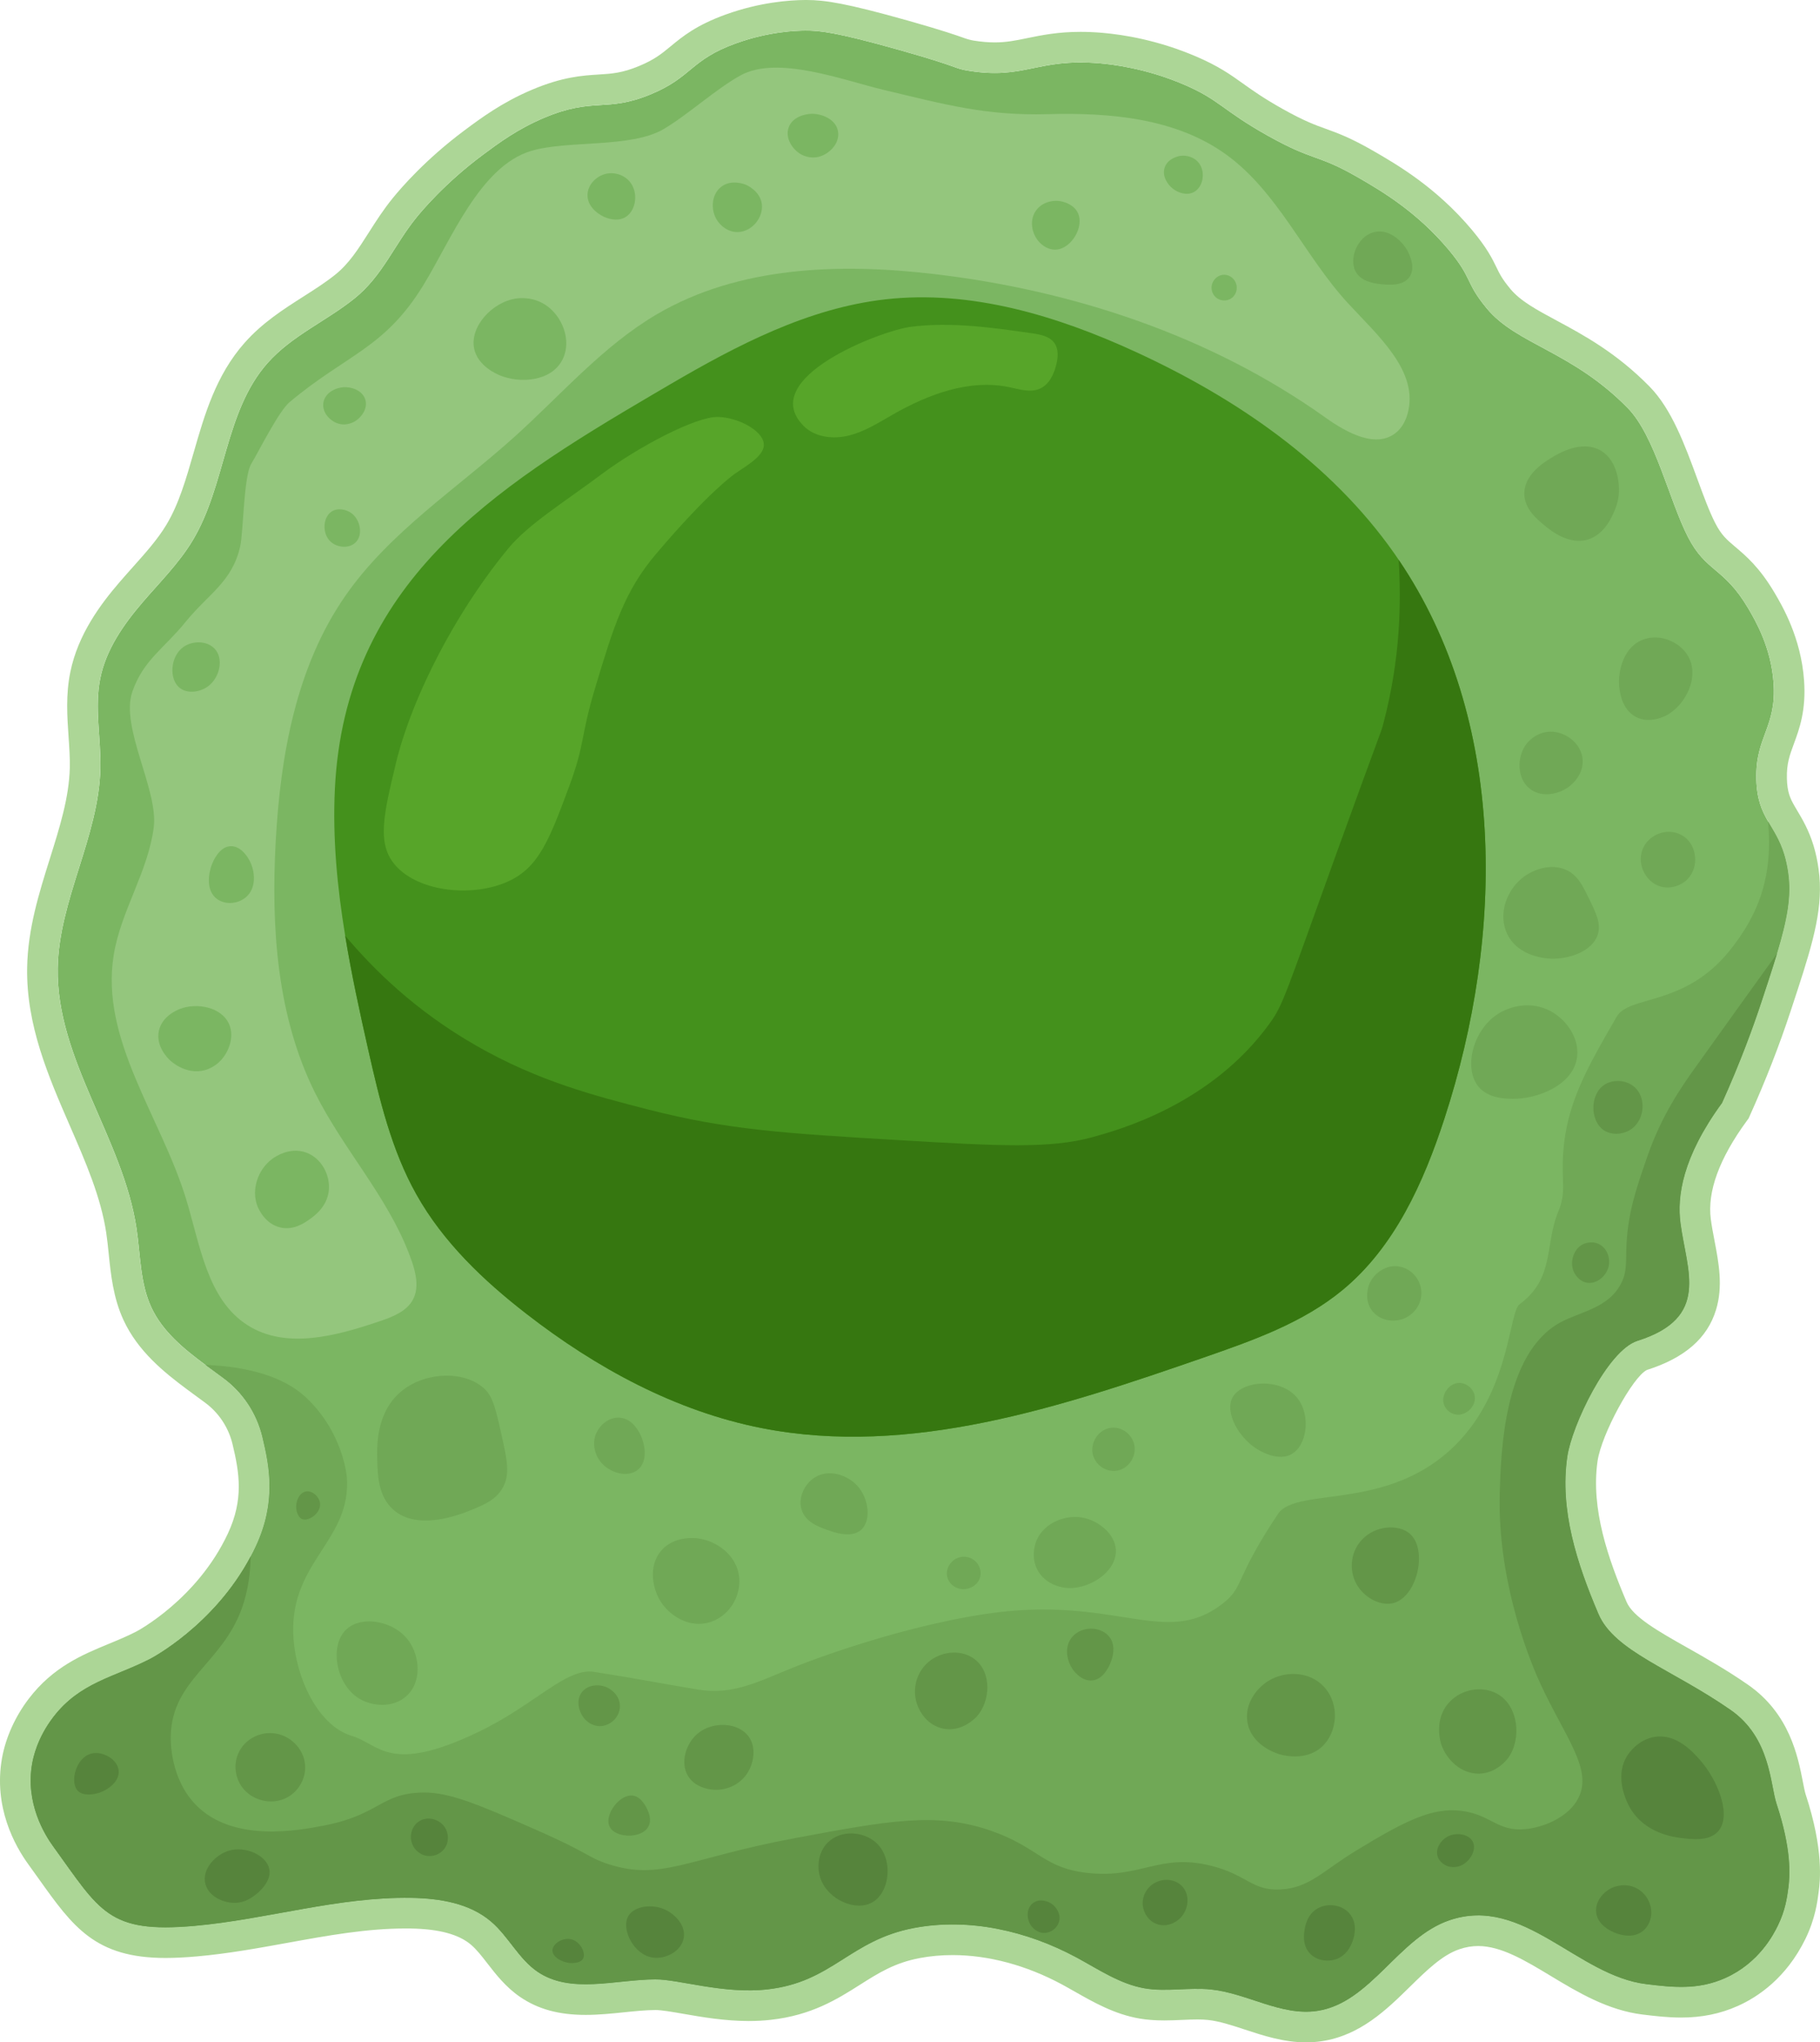 <?xml version="1.0" encoding="UTF-8"?>
<svg id="Capa_2" xmlns="http://www.w3.org/2000/svg" viewBox="0 0 450.372 505.226">
  <defs>
    <style>
      .cls-1 {
        fill: #44911c;
      }

      .cls-2 {
        fill: #639648;
      }

      .cls-3 {
        fill: #367710;
      }

      .cls-4 {
        fill: #57a529;
      }

      .cls-5 {
        fill: #acd696;
      }

      .cls-6 {
        fill: #94c67d;
      }

      .cls-7 {
        fill: #56843c;
      }

      .cls-8 {
        fill: #70a856;
      }

      .cls-9 {
        fill: #7bb662;
      }
    </style>
  </defs>
  <g id="Capa_1-2" data-name="Capa_1">
    <g>
      <g>
        <g>
          <g>
            <path class="cls-9" d="M442.544,467.01c-.3,2.335-.74,5.549-2.601,9.353-1.087,2.208-4.67,9.237-13.017,12.959-6.809,3.052-13.168,2.277-19.514,1.514-17.191-2.081-30.416-21.988-48.67-15.826-12.751,4.301-19.526,20.485-32.82,22.451-8.902,1.318-17.306-4.37-26.242-5.306-5.457-.567-11.006.636-16.404-.277-6.139-1.052-11.457-4.717-16.936-7.665-12.196-6.555-26.485-9.826-40.103-7.283-16.012,3.006-20.173,13.41-36.358,15.202-10.855,1.214-21.873-2.497-27.711-2.474-9.965.046-21.006,3.699-29.213-1.931-4.624-3.179-7.133-8.682-11.399-12.335-5.329-4.59-12.774-5.78-19.803-5.896-18.162-.289-35.653,5.318-53.629,6.925-21.445,1.907-23.352-3.642-34.971-19.665-2.092-2.879-6.948-10.694-5.202-20.508.266-1.491,1.26-6.3,5.202-11.457,6.647-8.705,15.167-9.873,24.069-14.474,0,0,17.225-8.925,26.023-27.745,5.158-11.037,3.403-19.826,1.66-27.088-1.408-5.864-4.834-11.053-9.698-14.618-.319-.233-.629-.462-.933-.686-1.145-.844-2.3-1.688-3.457-2.543-5.353-3.977-10.589-8.243-13.364-14.22-2.809-6.046-2.682-12.971-3.676-19.56-3.353-22.3-19.873-41.791-19.491-64.358.289-16.89,10.15-32.496,10.555-49.387.173-7.457-1.514-15.029-.023-22.335,1.445-7.121,5.769-13.318,10.508-18.832,4.243-4.948,8.936-9.595,12.312-15.191,8.266-13.699,7.942-31.919,18.543-43.919,6.012-6.798,14.531-10.381,21.514-15.988,6.971-5.584,9.85-13.283,15.364-20.058,1.191-1.468,6.971-8.439,16.335-15.422,4.104-3.052,8.659-6.428,15.179-9.191,12.381-5.248,15.329-1.248,26.439-5.838,10.335-4.277,9.723-8.508,21.133-12.624,8.231-2.971,15.156-3.133,17.063-3.144,3.422-.035,7.457.312,23.364,4.798,15.641,4.416,13.271,4.532,17.248,5.156,13.78,2.196,16.809-3.156,32.208-1.873,3.006.254,11.387,1.179,20.936,5.26,8.867,3.792,9.445,6.312,20.751,12.647,11.665,6.532,12.046,4.381,22.462,10.393,5.734,3.318,14.416,8.428,22.277,17.792,6.092,7.283,4.023,7.977,9.468,14.555,7.422,8.948,21.047,10.543,34.873,24.63,6.77,6.898,10.259,22.861,14.906,31.902,4.486,8.751,8.844,7.422,14.879,17.607,1.873,3.179,5.676,9.734,6.3,18.416.798,11.133-4.508,13.271-4.266,23.861.116,5.006,1.376,7.803,2.89,10.439,1.364,2.37,2.925,4.613,4.035,8.243.405,1.353.751,2.879.994,4.67.994,7.098-.879,14.127-4.879,26.404-.532,1.619-1.098,3.341-1.699,5.168-2.127,6.474-5.295,15.144-9.826,25.202-9.861,13.491-11.144,23.191-10.277,29.745,1.549,11.826,7.445,23.387-10.647,29.109-7.422,2.358-16.242,20.948-17.364,28.647-1.908,13.202,2.358,26.358,7.711,38.913,3.942,9.225,17.977,13.526,32.682,23.722,9.919,6.89,9.792,18.404,11.387,23.225,3.711,11.26,3.341,17.561,2.925,20.809Z"/>
            <path class="cls-5" d="M199.602,7.568c3.352,0,7.669.486,22.968,4.8,15.641,4.416,13.271,4.532,17.248,5.156,2.396.382,4.467.536,6.335.536,7.696,0,11.938-2.61,21.228-2.61,1.421,0,2.957.061,4.644.202,3.006.254,11.387,1.179,20.936,5.26,8.867,3.792,9.445,6.312,20.751,12.647,11.665,6.532,12.046,4.381,22.462,10.393,5.734,3.318,14.416,8.428,22.277,17.792,6.092,7.283,4.023,7.977,9.468,14.555,7.422,8.948,21.047,10.543,34.873,24.63,6.77,6.898,10.259,22.861,14.906,31.902,4.486,8.751,8.844,7.422,14.879,17.607,1.873,3.179,5.676,9.734,6.3,18.416.798,11.133-4.508,13.271-4.266,23.861.116,5.006,1.376,7.803,2.89,10.439,1.364,2.37,2.925,4.613,4.035,8.243.405,1.353.751,2.879.994,4.67.994,7.098-.879,14.127-4.879,26.404-.532,1.619-1.098,3.341-1.699,5.168-2.127,6.474-5.295,15.144-9.826,25.202-9.861,13.491-11.144,23.191-10.277,29.745,1.549,11.826,7.445,23.387-10.648,29.109-7.422,2.358-16.242,20.948-17.364,28.647-1.908,13.202,2.358,26.358,7.711,38.913,3.942,9.226,17.977,13.526,32.682,23.722,9.919,6.89,9.792,18.404,11.387,23.225,3.711,11.26,3.341,17.561,2.925,20.809-.3,2.335-.74,5.549-2.601,9.353-1.087,2.208-4.67,9.237-13.017,12.959-3.752,1.682-7.368,2.202-10.921,2.202-2.893,0-5.744-.345-8.594-.687-14.902-1.804-26.826-17.004-41.627-17.005-2.273-0-4.612.358-7.043,1.178-12.751,4.301-19.526,20.485-32.82,22.451-.916.136-1.828.197-2.734.197-7.904,0-15.491-4.663-23.508-5.503-1.131-.117-2.267-.159-3.404-.159-2.721,0-5.452.237-8.164.237-1.622,0-3.236-.085-4.837-.356-6.138-1.052-11.457-4.717-16.936-7.665-9.388-5.045-20.017-8.146-30.625-8.146-3.174-0-6.343.277-9.479.863-16.012,3.006-20.173,13.41-36.358,15.202-1.526.171-3.057.244-4.575.244-9.243,0-18.055-2.717-23.081-2.718-.019,0-.036,0-.055 0-5.64.026-11.625,1.208-17.245,1.208-4.31,0-8.406-.695-11.968-3.138-4.624-3.179-7.133-8.682-11.399-12.335-5.329-4.59-12.774-5.78-19.803-5.896-.455-.007-.909-.011-1.363-.011-17.675-0-34.74,5.369-52.267,6.936-2.675.238-5.047.36-7.171.36-14.901,0-17.631-6-27.8-20.024-2.092-2.878-6.948-10.693-5.202-20.508.266-1.491,1.26-6.301,5.202-11.457,6.647-8.705,15.167-9.873,24.069-14.474,0,0,17.225-8.925,26.023-27.745,5.157-11.037,3.403-19.826,1.66-27.088-1.408-5.864-4.834-11.053-9.698-14.618-.319-.233-.629-.462-.933-.686-1.144-.844-2.3-1.688-3.457-2.543-5.353-3.977-10.589-8.243-13.364-14.22-2.809-6.046-2.682-12.971-3.676-19.56-3.353-22.3-19.873-41.791-19.491-64.358.289-16.89,10.15-32.497,10.555-49.387.173-7.457-1.514-15.029-.023-22.335,1.445-7.121,5.769-13.318,10.508-18.832,4.243-4.948,8.936-9.595,12.312-15.191,8.266-13.699,7.942-31.919,18.543-43.918,6.011-6.798,14.531-10.381,21.514-15.988,6.971-5.584,9.85-13.283,15.364-20.058,1.191-1.468,6.971-8.439,16.335-15.422,4.104-3.052,8.659-6.428,15.179-9.191,12.381-5.248,15.329-1.248,26.439-5.838,10.335-4.277,9.722-8.508,21.133-12.624,8.231-2.971,15.156-3.133,17.063-3.144.131-.001.263-.002.396-.002M199.602,0l-.473.003c-3.627.022-11.036.518-19.556,3.594-7.252,2.616-10.644,5.412-13.637,7.879-2.226,1.834-3.983,3.283-7.82,4.871-4.193,1.732-6.727,1.889-9.934,2.087-3.994.247-8.966.555-16.564,3.776-7.391,3.132-12.576,6.988-16.742,10.086-9.433,7.034-15.518,14.041-17.697,16.728-2.321,2.852-4.148,5.72-5.914,8.493-2.632,4.133-4.905,7.703-8.303,10.424-2.368,1.902-5.025,3.596-7.838,5.39-5.019,3.2-10.208,6.51-14.614,11.492-7.096,8.032-9.892,17.758-12.596,27.163-1.881,6.543-3.658,12.722-6.758,17.859-2.169,3.594-5.12,6.897-8.245,10.393-1.093,1.224-2.224,2.489-3.333,3.781-4.668,5.431-10.277,12.876-12.18,22.254-1.144,5.604-.779,10.921-.426,16.062.183,2.671.356,5.193.3,7.602-.175,7.323-2.485,14.675-4.93,22.459-2.685,8.547-5.461,17.385-5.625,26.974-.241,14.257,5.26,26.905,10.579,39.136,3.942,9.063,7.665,17.624,8.995,26.476.248,1.646.423,3.353.608,5.16.525,5.126,1.12,10.936,3.689,16.464,3.551,7.649,9.973,12.84,15.714,17.106.683.505,1.354.998,2.023,1.489l1.455,1.07c.303.224.623.46.951.7,3.4,2.492,5.819,6.143,6.812,10.28,1.704,7.099,2.793,13.664-1.157,22.118-7.619,16.3-22.498,24.152-22.648,24.229-2.223,1.149-4.461,2.073-6.832,3.052-6.452,2.663-13.764,5.682-19.771,13.549-3.374,4.413-5.732,9.642-6.638,14.721-2.151,12.096,3.169,21.662,6.532,26.287.942,1.299,1.824,2.535,2.657,3.703,8.353,11.706,13.872,19.44,31.264,19.44,2.329,0,4.894-.128,7.842-.39,7.616-.681,15.098-2.038,22.335-3.351,10.08-1.828,19.601-3.555,29.261-3.555.414,0,.828.003,1.242.01,7.042.116,11.945,1.445,14.985,4.063,1.345,1.152,2.631,2.809,3.991,4.564,2.128,2.744,4.539,5.854,8.059,8.273,4.448,3.051,9.612,4.47,16.256,4.47,3.228,0,6.408-.327,9.482-.643,2.766-.284,5.378-.553,7.798-.564,1.5,0,4.128.457,6.912.941,4.551.792,10.216,1.777,16.189,1.777,1.867,0,3.689-.098,5.415-.291,10.167-1.126,16.506-5.14,22.099-8.682,4.602-2.914,8.576-5.432,14.815-6.603,2.603-.486,5.324-.733,8.082-.733,8.874 0,18.224,2.505,27.042,7.244,1.059.57,2.122,1.175,3.249,1.815,4.604,2.618,9.822,5.585,15.992,6.643,1.878.318,3.816.464,6.115.464,1.519,0,2.986-.064,4.404-.126,1.318-.057,2.563-.112,3.76-.112.997,0,1.855.039,2.622.118,2.825.296,5.891,1.306,9.138,2.375,4.51,1.485,9.622,3.169,15.152,3.169,1.3,0,2.593-.094,3.842-.279,9.579-1.416,16.133-7.847,21.916-13.521,4.093-4.016,7.96-7.81,12.215-9.245,1.559-.526,3.071-.782,4.624-.782,5.697 0,11.652,3.592,17.957,7.395,6.611,3.987,14.104,8.507,22.761,9.555l.06.007c3.006.361,6.114.735,9.443.735,5.132,0,9.717-.937,14.016-2.864,5.007-2.233,11.984-6.918,16.712-16.523,2.453-5.013,2.994-9.217,3.317-11.729.327-2.55,1.32-10.298-3.243-24.144-.197-.596-.439-1.838-.673-3.039-1.231-6.314-3.291-16.883-13.584-24.033-5.316-3.686-10.491-6.611-15.057-9.191-7.187-4.062-13.394-7.57-14.983-11.289-4.511-10.58-8.893-23-7.18-34.856.961-6.599,8.711-20.873,12.228-22.537,9.334-2.966,14.924-7.823,17.076-14.843,1.79-5.837.687-11.614-.38-17.201-.349-1.827-.678-3.553-.899-5.241-.903-6.826,2.086-14.998,8.883-24.296l.466-.637.324-.72c3.897-8.649,7.301-17.38,10.117-25.949l1.699-5.168c3.956-12.143,6.451-20.768,5.184-29.816-.274-2.019-.68-3.924-1.238-5.79-1.195-3.91-2.778-6.566-4.049-8.701-.229-.384-.456-.764-.677-1.148-1.051-1.83-1.804-3.395-1.883-6.838-.083-3.63.675-5.682,1.724-8.523,1.362-3.687,3.057-8.275,2.524-15.704-.76-10.565-5.363-18.38-7.328-21.716-3.695-6.237-7.023-9.052-9.697-11.315-2.138-1.809-3.429-2.902-4.968-5.903-1.459-2.838-2.883-6.718-4.392-10.826-3.13-8.525-6.366-17.339-11.848-22.925-8.224-8.379-16.403-12.781-22.974-16.317-5.016-2.699-8.978-4.832-11.476-7.843-2.049-2.475-2.623-3.66-3.418-5.3-1.038-2.141-2.329-4.806-6.071-9.279-8.865-10.56-18.522-16.148-24.292-19.486-5.758-3.323-8.89-4.453-11.919-5.546-2.727-.984-5.302-1.913-10.635-4.899-4.757-2.665-7.449-4.59-9.825-6.287-3.107-2.22-6.042-4.318-11.648-6.715-9.341-3.992-17.812-5.381-23.274-5.843-1.822-.152-3.596-.228-5.282-.228-5.633 0-9.645.825-13.184,1.552-2.876.591-5.148,1.058-8.045,1.058-1.598,0-3.28-.144-5.144-.441q-1.116-.175-2.406-.635c-1.806-.644-5.168-1.843-13.978-4.33-15.158-4.274-20.489-5.085-25.024-5.085h0Z"/>
          </g>
          <path class="cls-8" d="M396.21,111.52c-4.781-2.905-10.782.786-12.38,1.768-1.705,1.049-6.662,4.098-6.632,8.843.023,3.71,3.081,6.255,4.864,7.737,1.513,1.259,6.186,5.148,11.054,3.537,3.985-1.318,5.769-5.55,6.411-7.074.347-.824,1.053-2.544,1.105-4.864.018-.779.069-7.22-4.421-9.948Z"/>
          <path class="cls-8" d="M417.552,162.003c-2.06-3.253-6.579-5.171-10.555-3.921-5.201,1.636-6.594,7.788-6.333,11.46.069.965.42,5.914,4.222,7.841,3.064,1.553,6.36.126,7.238-.302,4.912-2.393,8.743-9.846,5.428-15.079Z"/>
          <path class="cls-8" d="M390.288,261.263c.456-4.513-2.614-9.02-6.635-11.159-4.683-2.49-9.913-1.373-13.27.905-5.976,4.056-8.222,13.294-4.524,17.793,2.41,2.931,6.637,2.991,8.444,3.016,6.175.086,15.266-3.453,15.984-10.555Z"/>
          <path class="cls-8" d="M119.9,343.567c-4.779-4.504-14.25-4.298-20.206.302-6.71,5.182-6.44,13.996-6.333,17.491.113,3.693.269,8.792,3.921,12.063,6.191,5.547,17.077,1.045,19.603,0,2.97-1.229,5.873-2.429,7.54-5.428,1.816-3.268,1.091-6.743-.302-12.968-1.413-6.319-2.12-9.479-4.222-11.46Z"/>
          <path class="cls-8" d="M276.126,383.412c-.191-3.827-3.961-6.93-7.54-7.841-4.701-1.197-10.189,1.104-12.063,5.428-.172.396-1.678,4.035.302,7.54,1.946,3.446,5.761,4.102,6.635,4.222,5.683.78,12.941-3.84,12.666-9.349Z"/>
          <path class="cls-8" d="M387.543,215.184c-3.769-1.683-8.262-.134-10.986,2.113-3.677,3.032-5.94,8.824-3.592,13.732,2.766,5.782,9.903,6.099,10.986,6.127,4.143.107,9.999-1.689,11.409-5.916.9-2.698-.373-5.308-2.113-8.873-1.656-3.395-2.891-5.927-5.704-7.183Z"/>
          <path class="cls-8" d="M101.195,405.981c-3.586-5.057-11.559-6.427-15.38-3.016-4.383,3.911-2.784,13.641,3.016,17.19,3.225,1.974,8.41,2.44,11.761-.603,3.847-3.493,3.281-9.795.603-13.571Z"/>
          <path class="cls-8" d="M348.113,61.728c-1.339-2.252-4.548-5.237-8.143-4.298-4.064,1.062-6.221,6.514-4.524,9.726,1.407,2.663,5.058,3.02,6.559,3.167,1.573.154,5.187.507,6.785-1.809,1.758-2.546-.354-6.239-.678-6.786Z"/>
          <path class="cls-8" d="M351.729,319.69c-.095-3.026-2.263-5.692-5.202-6.333-3.44-.751-6.552,1.573-7.69,4.298-.097.231-1.483,3.712.678,6.559,1.8,2.373,5.074,3.002,7.69,2.036,2.6-.961,4.619-3.523,4.524-6.559Z"/>
          <path class="cls-8" d="M391.609,187.638c-.459-3.957-4.4-6.774-8.143-6.635-3.461.128-5.519,2.738-5.73,3.016-2.425,3.182-2.44,8.606.905,11.159,2.691,2.053,6.414,1.378,8.746,0,2.204-1.302,4.622-4.093,4.222-7.54Z"/>
          <g>
            <path class="cls-1" d="M357.438,276.7c-5.156,15.81-12.312,31.726-25.123,42.341-9.878,8.195-22.282,12.549-34.396,16.758-35.317,12.246-72.699,24.676-109.385,17.481-21.348-4.183-41.013-14.89-58.204-28.227-10.668-8.26-20.651-17.77-27.254-29.53-6.209-11.023-9.168-23.532-11.957-35.869-2.105-9.326-4.157-18.718-5.696-28.162-1.986-12.049-3.143-24.189-2.552-36.369,2.499-50.746,39.013-74.251,78.671-97.533,1.433-.842,2.854-1.671,4.288-2.512,16.586-9.694,34.12-18.849,53.206-21.019,21.23-2.42,42.551,4.051,61.966,12.982,24.86,11.417,48.26,27.438,63.992,49.812.382.539.75,1.079,1.118,1.631,26.794,39.539,26.175,92.706,11.325,138.217Z"/>
            <path class="cls-3" d="M357.438,276.7c-5.156,15.81-12.312,31.726-25.123,42.341-9.878,8.195-22.282,12.549-34.396,16.758-35.317,12.246-72.7,24.676-109.385,17.481-21.348-4.183-41.013-14.89-58.204-28.227-10.668-8.26-20.651-17.77-27.254-29.53-6.209-11.023-9.168-23.532-11.957-35.869-2.105-9.326-4.157-18.718-5.696-28.162,7.077,8.366,17.271,18.507,32.463,27.201,15.403,8.813,29.411,12.404,42.551,15.784,19.651,5.038,33.949,5.893,61.769,7.55,24.939,1.473,37.619,2.157,48.037-.697,6.485-1.776,29.425-8.063,43.92-28.136,3.38-4.683,3.709-6.524,16.468-41.854,11.404-31.581,10.983-29.687,11.667-32.265,4.301-16.284,4.446-30.016,3.815-40.592,26.794,39.539,26.175,92.706,11.325,138.217Z"/>
            <path class="cls-4" d="M177.583,103.139c-5.473-.067-19.642,7.399-28.717,14.169-9.477,7.071-18.137,12.391-23.024,18.29-2.751,3.321-12.226,15.05-20.34,32.459-5.021,10.775-6.885,18.069-7.494,20.599-3.14,13.062-4.866,20.244,0,25.593,5.873,6.454,19.108,7.777,27.833,3.745,7.452-3.444,10.065-10.146,14.987-23.408,4.01-10.806,2.773-12.229,6.423-24.344,4.542-15.075,7.191-23.864,14.987-33.083,13.199-15.608,19.626-19.975,19.626-19.975,3.379-2.296,7.478-4.642,7.137-7.49-.396-3.305-6.538-6.494-11.419-6.554Z"/>
            <path class="cls-4" d="M260.84,84.744c-1.208-1.585-3.419-2.002-5.409-2.288-9.945-1.433-20.033-2.869-30.002-1.619-7.363.923-38.205,12.684-26.598,24.5,2.825,2.875,7.391,3.372,11.299,2.386s7.364-3.213,10.865-5.21c8.747-4.99,18.902-8.799,28.759-6.737,2.52.527,5.219,1.415,7.572.372,2.273-1.008,3.467-3.529,4.057-5.944.437-1.789.606-3.829-.453-5.335-.029-.042-.059-.083-.09-.123Z"/>
          </g>
          <path class="cls-6" d="M101.171,310.003c.26.671.507,1.348.742,2.031,1.049,3.053,1.796,6.545.296,9.403-1.571,2.995-5.072,4.328-8.276,5.412-10.698,3.622-23.16,7.04-32.681.964-10.062-6.422-11.751-20.022-15.271-31.428-6.254-20.268-21.26-39.252-17.836-60.185,1.784-10.909,8.517-20.592,9.901-31.559,1.169-9.261-8.353-24.718-5.296-33.538,2.71-7.819,7.911-10.759,13.119-17.19,5.711-7.052,11.585-9.923,13.571-18.773.788-3.514.856-17.266,2.714-20.357,1.808-3.007,6.821-13.059,9.5-15.305,14.216-11.918,23.497-13.214,33.174-29.042,6.85-11.204,13.973-29.269,26.539-33.084,9.005-2.733,24.764-.651,32.872-5.428,5.953-3.508,12.946-9.937,19-13.27,9.186-5.057,25.385,1.194,35.586,3.619,14.928,3.549,25.098,6.388,40.437,5.965,15.339-.423,31.64.97,44.091,9.939,12.929,9.313,19.402,25.077,30.19,36.803,7.38,8.022,17.702,16.887,14.77,27.384-.481,1.724-1.354,3.378-2.713,4.543-4.936,4.23-12.338.146-17.632-3.627-28.312-20.178-62.374-31.461-96.907-35.497-23.331-2.727-48.241-1.935-68.503,9.951-13.369,7.842-23.65,19.88-35.167,30.253-14.281,12.863-30.917,23.581-41.898,39.355-12.201,17.527-16.109,39.506-17.269,60.831-1.154,21.224.282,43.266,9.794,62.274,6.848,13.683,17.656,25.336,23.152,39.553Z"/>
          <path class="cls-8" d="M442.544,467.01c-.3,2.335-.74,5.549-2.601,9.353-1.087,2.208-4.67,9.237-13.017,12.959-6.809,3.052-13.168,2.277-19.514,1.514-17.191-2.081-30.416-21.988-48.67-15.826-12.751,4.301-19.526,20.485-32.82,22.451-8.902,1.318-17.306-4.37-26.242-5.306-5.457-.567-11.006.636-16.404-.277-6.139-1.052-11.457-4.717-16.936-7.665-12.196-6.555-26.485-9.826-40.103-7.283-16.012,3.006-20.173,13.41-36.358,15.202-10.855,1.214-21.873-2.497-27.711-2.474-9.965.046-21.006,3.699-29.213-1.931-4.624-3.179-7.133-8.682-11.399-12.335-5.329-4.59-12.774-5.78-19.803-5.896-18.162-.289-35.653,5.318-53.629,6.925-21.445,1.907-23.352-3.642-34.971-19.665-2.092-2.879-6.948-10.694-5.202-20.508.266-1.491,1.26-6.3,5.202-11.457,6.647-8.705,15.167-9.873,24.069-14.474,0,0,15.745-8.162,24.809-25.317.428-.786.821-1.595,1.214-2.428,5.167-11.056,3.397-19.856,1.651-27.126-1.403-5.84-4.812-11.007-9.657-14.556-.33-.241-.651-.478-.965-.71-1.145-.844-2.3-1.688-3.457-2.543,10.578.405,19.375,2.936,24.763,7.93,9.468,8.786,10.254,19.907,10.254,19.907,1.052,15.063-12.844,20.312-13.271,36.797-.289,11.156,5.676,24.531,14.474,27.133,6.867,2.035,9.192,9.632,31.215-.9,14.173-6.774,21.816-16.026,28.764-14.928,11.179,1.757,13.917,2.418,25.674,4.372,8.543,1.422,14.682-1.827,23.526-5.422,0,0,23.688-9.665,47.641-13.272,32.057-4.832,44.265,8.462,58.508-2.416,5.676-4.335,2.786-5.711,13.873-22.312,4.786-7.179,28.994.127,45.838-19.121,11.56-13.214,11.433-30.901,13.942-32.751,8.809-6.532,6.173-14.728,9.584-22.924,2.081-5.006.717-7.272,1.214-14.474.832-12.254,5.827-20.913,13.26-33.78,3.041-5.26,16.543-2.497,27.595-15.907,7.676-9.318,11.086-18.994,9.838-32.416,1.364,2.37,2.925,4.613,4.035,8.243.405,1.353.751,2.879.994,4.67.798,5.722-.266,11.399-2.798,19.826-.613,2.023-1.306,4.196-2.081,6.578-.532,1.619-1.098,3.341-1.699,5.168-2.127,6.474-5.295,15.144-9.826,25.202-9.861,13.491-11.144,23.191-10.277,29.745,1.549,11.826,7.445,23.387-10.647,29.109-7.422,2.358-16.242,20.948-17.364,28.647-1.908,13.202,2.358,26.358,7.711,38.913,3.942,9.225,17.977,13.526,32.682,23.722,9.919,6.89,9.792,18.404,11.387,23.225,3.711,11.26,3.341,17.561,2.925,20.809Z"/>
          <path class="cls-8" d="M182.938,390.504c-.391-5.791-5.702-9.387-10.254-9.952-.748-.093-5.89-.648-9.047,3.016-3.249,3.77-2.356,9.64.302,13.27,2.203,3.009,6.622,5.848,11.46,4.524,4.787-1.311,7.859-6.117,7.54-10.857Z"/>
          <path class="cls-8" d="M212.191,367.584c-2.42-2.683-7.042-4.312-10.555-2.111-2.5,1.566-4.144,4.887-3.317,7.841.886,3.166,4.171,4.349,6.333,5.127,1.742.627,6.023,2.168,8.444,0,2.567-2.298,1.905-7.742-.905-10.857Z"/>
          <path class="cls-8" d="M321.061,345.87c-4.064-5.128-13.587-4.398-15.984-.302-2.228,3.808,1.665,10.588,6.635,13.27.911.491,4.785,2.582,7.841.905,3.932-2.158,4.857-9.646,1.508-13.873Z"/>
          <path class="cls-8" d="M280.649,357.255c-.604-2.521-3.098-4.347-5.654-4.071-3.141.339-5.363,3.74-4.524,6.785.68,2.467,3.247,4.258,5.881,3.845,3.009-.472,4.996-3.645,4.297-6.559Z"/>
          <path class="cls-8" d="M242.537,390.165c.424-1.568-.236-3.317-1.583-4.298-1.298-.945-2.984-.996-4.298-.339-1.6.799-2.685,2.668-2.262,4.524.353,1.547,1.645,2.603,2.941,2.94,2.067.538,4.608-.631,5.202-2.827Z"/>
          <path class="cls-8" d="M158.51,354.993c-.396-.82-1.973-4.088-5.202-4.298-2.577-.167-4.714,1.712-5.655,3.619-1.275,2.584-.475,5.461.905,7.238,2.149,2.768,6.689,4.132,9.274,2.036,2.539-2.059,1.781-6.311.678-8.595Z"/>
          <path class="cls-8" d="M364.941,345.418c-.254-1.814-1.953-3.295-3.77-3.317-2.538-.031-4.547,2.792-3.921,5.127.382,1.421,1.709,2.546,3.166,2.714,2.382.276,4.872-2.032,4.524-4.524Z"/>
          <path class="cls-8" d="M416.059,206.541c-3.295-1.78-7.66-.342-9.349,3.016-1.872,3.723.255,8.394,3.921,9.65,2.72.932,5.875-.156,7.54-2.413,2.307-3.129,1.57-8.265-2.111-10.254Z"/>
          <path class="cls-2" d="M442.544,467.01c-.3,2.335-.74,5.549-2.601,9.352-1.086,2.208-4.67,9.237-13.017,12.959-6.809,3.052-13.168,2.277-19.514,1.514-17.19-2.081-30.416-21.988-48.67-15.826-12.751,4.3-19.526,20.485-32.82,22.451-8.902,1.318-17.306-4.37-26.242-5.306-5.457-.566-11.006.636-16.404-.278-6.139-1.052-11.457-4.717-16.936-7.665-12.196-6.555-26.485-9.826-40.103-7.283-16.012,3.006-20.173,13.41-36.358,15.202-10.855,1.214-21.873-2.497-27.711-2.474-9.965.046-21.006,3.699-29.213-1.931-4.624-3.179-7.133-8.682-11.399-12.335-5.33-4.59-12.774-5.78-19.803-5.896-18.162-.289-35.653,5.318-53.629,6.925-21.445,1.908-23.352-3.642-34.971-19.664-2.092-2.878-6.948-10.694-5.202-20.508.266-1.491,1.26-6.3,5.202-11.457,6.647-8.705,15.168-9.873,24.069-14.474,0,0,15.745-8.162,24.809-25.317-.058,4.439-.751,8.821-2.139,12.74-4.936,13.861-17.283,17.676-17.641,31.664-.035,1.272-.139,10.682,6.335,17.191,9.26,9.329,25.491,6.173,31.664,4.982,13.803-2.682,13.907-7.988,24.427-8.15,6.601-.092,13.688,2.959,27.595,9.052,13.873,6.081,13.075,6.948,18.092,8.601,13.26,4.347,19.676-1.399,46.15-6.335,23.514-4.393,35.271-6.589,48.855-1.815,11.85,4.173,12.821,9.248,23.977,10.405,13.04,1.364,17.607-4.96,30.3-1.804,8.959,2.22,10.127,6.22,17.19,5.873,7.11-.335,10.509-4.578,18.555-9.491,12.474-7.63,19.075-10.832,26.231-9.954,7.318.89,8.879,5.179,15.838,4.52,4.647-.439,10.728-2.994,13.121-7.688,3.642-7.156-3.376-15.156-9.503-28.497-1.387-3.029-10.636-23.688-9.954-47.051.3-10.058,1.006-34.427,14.925-42.069,5.029-2.763,12.162-3.549,15.237-9.954,1.387-2.89.983-4.913,1.202-9.352.405-8.035,2.37-13.734,5.133-21.711,3.561-10.324,8.601-17.491,12.058-22.312,7.375-10.3,14.046-19.63,20.057-27.953-.613,2.023-1.306,4.196-2.081,6.578-.532,1.619-1.098,3.341-1.7,5.168-2.127,6.474-5.295,15.144-9.826,25.202-9.861,13.491-11.144,23.191-10.277,29.745,1.549,11.826,7.445,23.387-10.648,29.109-7.422,2.358-16.242,20.948-17.364,28.647-1.908,13.202,2.358,26.358,7.711,38.913,3.942,9.225,17.977,13.526,32.682,23.722,9.919,6.89,9.792,18.404,11.387,23.225,3.711,11.26,3.341,17.561,2.925,20.809Z"/>
          <path class="cls-9" d="M200.806,28.156c-1.779.042-4.76.845-5.654,3.393-.907,2.582.897,5.341,2.94,6.559.294.175,2.196,1.269,4.524.678,2.633-.668,5.291-3.357,4.75-6.333-.556-3.057-4.113-4.356-6.559-4.298Z"/>
          <path class="cls-9" d="M266.739,52.697c-.95-2.034-3.261-2.686-3.845-2.827-2.211-.536-5.039.078-6.559,2.262-1.876,2.695-.81,6.411,1.357,8.256.317.27,1.786,1.521,3.732,1.357,3.731-.314,6.91-5.631,5.315-9.047Z"/>
          <path class="cls-9" d="M296.709,40.37c-1.083-1.452-2.976-2.044-4.637-1.809-.191.027-3.013.472-3.845,2.827-.76,2.153.71,4.292,2.036,5.315,1.214.937,3.401,1.784,5.202.792,2.298-1.266,2.882-4.929,1.244-7.125Z"/>
          <path class="cls-9" d="M305.982,70.528c-.285-1.373-1.497-2.545-3.016-2.563-1.433-.017-2.625 1-3.016,2.262-.353,1.139-.052,2.47.905,3.317,1.028.91,2.587,1.061,3.77.302,1.145-.734,1.608-2.109,1.357-3.317Z"/>
          <path class="cls-9" d="M188.517,50.473c-.428-3.324-3.899-4.757-4.071-4.825-.335-.132-3.572-1.349-6.032.603-2.322,1.844-2.543,5.397-1.206,7.841.982,1.796,3.024,3.394,5.428,3.317,3.434-.11,6.311-3.593,5.881-6.936Z"/>
          <path class="cls-9" d="M155.796,44.894c-1.547-1.816-4.269-2.56-6.635-1.659-1.878.716-3.648,2.513-3.77,4.825-.191,3.612,3.799,5.458,4.072,5.579.423.188,3.223,1.431,5.428,0,2.541-1.649,3.153-6.107.905-8.746Z"/>
          <path class="cls-9" d="M139.284,88.774c2.226-4.671-.18-10.635-4.298-13.345-3.166-2.084-6.501-1.689-7.238-1.583-5.954.852-11.57,6.983-10.405,12.44.912,4.274,5.58,6.242,6.333,6.559,4.839,2.04,12.883,1.645,15.607-4.071Z"/>
          <path class="cls-9" d="M85,95.785c-1.939.126-4.596,1.357-4.976,3.845-.377,2.468,1.72,4.63,3.845,5.202,2.052.552,3.755-.478,4.071-.679,1.51-.956,3.079-3.042,2.488-5.202-.641-2.344-3.419-3.297-5.428-3.167Z"/>
          <path class="cls-9" d="M87.94,134.237c1.971-1.846,1.255-5.588-.905-7.238-1.329-1.015-3.468-1.441-4.976-.452-2.206,1.446-2.4,5.481-.226,7.464,1.634,1.49,4.502,1.729,6.107.226Z"/>
          <path class="cls-9" d="M53.108,160.474c-1.918-2.046-5.484-1.992-7.69-.452-3.3,2.303-3.69,8.018-.905,10.178,1.943,1.507,5.069,1.003,7.012-.452,2.789-2.089,3.954-6.744,1.583-9.274Z"/>
          <path class="cls-9" d="M62.608,215.211c-.588-2.704-2.87-6.077-5.655-5.881-2.841.2-4.313,3.983-4.524,4.524-.807,2.074-1.601,6.535,1.357,8.595,2.008,1.398,5.029,1.19,7.012-.452,2.783-2.306,1.95-6.14,1.809-6.785Z"/>
          <path class="cls-9" d="M54.691,262.257c1.941-2.108,3.329-5.731,2.036-8.821-1.83-4.373-8.1-5.461-12.214-3.845-.624.245-4.41,1.732-5.202,5.428-.807,3.767,2.167,6.699,2.714,7.238.157.154,3.894,3.718,8.595,2.488.411-.107,2.387-.659,4.071-2.488Z"/>
          <path class="cls-9" d="M81.381,294.375c.32-3.694-1.799-7.897-5.655-9.274-4.077-1.455-7.713,1.099-8.369,1.583-3.518,2.597-5.276,7.622-3.619,11.762.205.512,1.8,4.317,5.655,5.202,3.287.755,5.959-1.132,7.238-2.036,1.077-.761,4.392-3.102,4.75-7.238Z"/>
          <path class="cls-2" d="M348.806,379.345c-2.716-2.283-8.348-2.098-11.761,1.508-3.103,3.278-3.312,8.265-.905,11.761,1.951,2.833,5.679,4.771,8.746,3.921,5.9-1.636,8.486-13.354,3.921-17.19Z"/>
          <path class="cls-2" d="M370.218,418.852c-3.553-1.81-8.415-1.051-11.46,2.111-4.136,4.294-2.225,10.222-2.111,10.555,1.272,3.724,4.87,7.314,9.349,7.238,4.376-.074,7.008-3.602,7.238-3.921,3.351-4.646,2.604-13.121-3.016-15.984Z"/>
          <path class="cls-2" d="M327.696,417.344c-3.716-4.096-9.87-4.007-13.873-1.508-2.982,1.862-5.909,5.772-5.127,10.254.981,5.621,7.002,7.583,7.841,7.841.686.211,6.489,1.896,10.555-1.809,3.878-3.534,4.519-10.46.603-14.777Z"/>
          <path class="cls-2" d="M274.316,404.678c-2.163-2.4-6.575-2.419-8.897.151-2.295,2.54-1.348,6.281.151,8.293.435.584,2.305,2.887,4.825,2.563,2.124-.272,3.297-2.228,3.77-3.016.138-.229,2.883-4.961.151-7.992Z"/>
          <path class="cls-2" d="M241.143,410.408c-3.09-2.329-7.683-2.03-10.857.302-3.16,2.322-4.482,6.343-3.619,9.952.684,2.861,2.903,6.133,6.635,6.936,4.755,1.023,8.225-2.768,8.444-3.016,3.352-3.788,3.732-10.906-.603-14.174Z"/>
          <path class="cls-2" d="M185.35,429.709c-2.579-3.754-8.997-3.944-12.666-.905-2.942,2.437-4.45,7.226-2.413,10.555,1.696,2.771,5.047,3.225,5.73,3.317,3.335.452,7.089-1.017,9.047-4.222,1.434-2.346,2.16-6.041.302-8.746Z"/>
          <path class="cls-2" d="M149.613,417.194c-1.778-.589-4.225-.339-5.579,1.357-1.716,2.15-.733,5.443,1.055,7.087.371.341,1.722,1.48,3.619,1.357,2.226-.145,4.448-1.978,4.675-4.524.234-2.629-1.784-4.62-3.77-5.278Z"/>
          <path class="cls-2" d="M160.168,447.578c-.15-.334-1.387-3.089-3.544-3.393-3.201-.451-7.159,4.678-5.805,7.615.893,1.938,3.944,2.586,6.107,2.187.675-.125,2.67-.493,3.544-2.187.852-1.652.053-3.433-.302-4.222Z"/>
          <path class="cls-2" d="M75.5,436.646c-.305-4.243-3.968-7.654-8.143-7.917-3.372-.212-6.883,1.642-8.369,4.976-1.262,2.833-.767,6.071.905,8.369,2.495,3.43,7.514,4.631,11.309,2.488,2.736-1.545,4.532-4.655,4.298-7.916Z"/>
          <path class="cls-2" d="M79.194,371.881c-.176-1.584-1.799-3.145-3.393-2.941-1.8.231-2.681,2.603-2.488,4.298.021.183.265,2.111,1.508,2.563,1.651.601,4.635-1.559,4.373-3.921Z"/>
        </g>
        <path class="cls-7" d="M29.359,437.971c-.307-2.843-4.015-4.888-6.783-4.174-3.785.976-5.317,6.984-3.391,9.13,1.311,1.462,4.1.992,5.478.522,2.051-.7,4.988-2.771,4.696-5.478Z"/>
        <path class="cls-7" d="M66.663,462.493c-.575-3.467-5.816-5.91-9.978-4.696-3.389.989-6.786,4.615-5.87,8.217.822,3.234,4.714,4.851,7.63,4.696,1.885-.101,3.229-.934,3.913-1.37,1.808-1.152,4.789-3.924,4.304-6.848Z"/>
        <path class="cls-7" d="M110.001,451.927c-1.327-1.914-4.091-2.696-6.163-1.467-1.715,1.017-2.467,3.119-2.054,4.989.391,1.775,1.819,3.283,3.717,3.619,1.623.288,3.356-.321,4.402-1.663,1.274-1.635,1.183-3.912.098-5.478Z"/>
        <path class="cls-7" d="M169.185,479.449c.606-3.25-2.289-5.976-4.565-7.044-3.176-1.49-7.674-.937-9.13,1.565-1.884,3.238,1.358,9.675,6.13,10.304,3.025.399,6.945-1.5,7.565-4.826Z"/>
        <path class="cls-7" d="M141.272,479.71c-2.073-.447-4.509,1.109-4.565,2.739-.056,1.649,2.338,2.939,4.174,3.13.252.026,2.675.251,3.391-1.044.787-1.424-.69-4.327-3-4.826Z"/>
        <path class="cls-7" d="M216.663,455.71c-3.06-2.661-8.509-3.109-11.739,0-2.583,2.486-2.837,6.369-1.826,9.13,1.857,5.072,8.624,8.117,12.783,5.739,4.472-2.557,5.239-10.994.783-14.87Z"/>
        <path class="cls-7" d="M262.055,475.406c.679-2.332-1.312-4.071-1.435-4.174-1.274-1.075-3.534-1.656-5.087-.391-1.485,1.209-1.455,3.397-.783,4.826.598,1.271,2.022,2.623,3.913,2.478,1.546-.119,2.945-1.204,3.391-2.739Z"/>
        <path class="cls-7" d="M292.577,466.666c-1.736-1.898-4.672-2.059-6.783-.913-1.949,1.058-3.252,3.26-3,5.609.199,1.857,1.369,3.792,3.391,4.565,2.312.883,4.681-.156,6-1.565,1.836-1.963,2.417-5.481.391-7.696Z"/>
        <path class="cls-7" d="M333.794,473.188c-2.048-2.187-5.476-2.418-7.826-1.044-2.523,1.476-2.985,4.323-3.131,5.217-.166,1.022-.621,3.82,1.304,5.87,1.765,1.879,4.64,2.182,6.783,1.304,2.154-.883,3.081-2.762,3.391-3.391.239-.484,2.332-4.909-.522-7.957Z"/>
        <path class="cls-7" d="M364.446,455.579c-1.019-1.992-4.301-2.385-6.391-1.174-1.506.872-2.846,2.838-2.348,4.696.368,1.371,1.573,2.07,1.826,2.217,1.724,1,3.531.355,3.783.261,2.302-.865,4.21-3.89,3.13-6Z"/>
        <path class="cls-7" d="M408.533,474.232c.496-2.653-.864-5.623-3.391-7.044-3.07-1.726-6.194-.229-6.391-.13-1.953.977-3.987,3.188-3.783,5.87.293,3.843,4.929,5.313,5.478,5.478.77.232,3.689,1.109,6-.652,1.633-1.244,2.003-3.075,2.087-3.522Z"/>
        <path class="cls-7" d="M420.664,435.362c-1.765-1.989-5.695-6.418-10.957-5.739-4.387.566-6.802,4.309-7.043,4.696-3.504,5.621.323,12.273.782,13.043,3.693,6.194,10.739,7.08,12.522,7.304,2.666.335,6.883.866,9.131-1.565,3.568-3.859-.039-12.786-4.435-17.739Z"/>
      </g>
      <path class="cls-2" d="M404.49,268.927c-2.075-1.851-5.405-2.001-7.565-.522-3.557,2.435-3.461,8.954,0,11.217,2.066,1.351,5.085,1.023,7.043-.522,3.017-2.379,3.436-7.574.522-10.174Z"/>
      <path class="cls-2" d="M398.098,313.145c.384-1.922-.376-4.327-2.348-5.348-1.95-1.01-3.919-.062-4.043,0-2.388,1.198-3.348,4.523-2.217,6.913.094.199,1.121,2.283,3.261,2.609,2.415.367,4.857-1.716,5.348-4.174Z"/>
    </g>
  </g>
</svg>